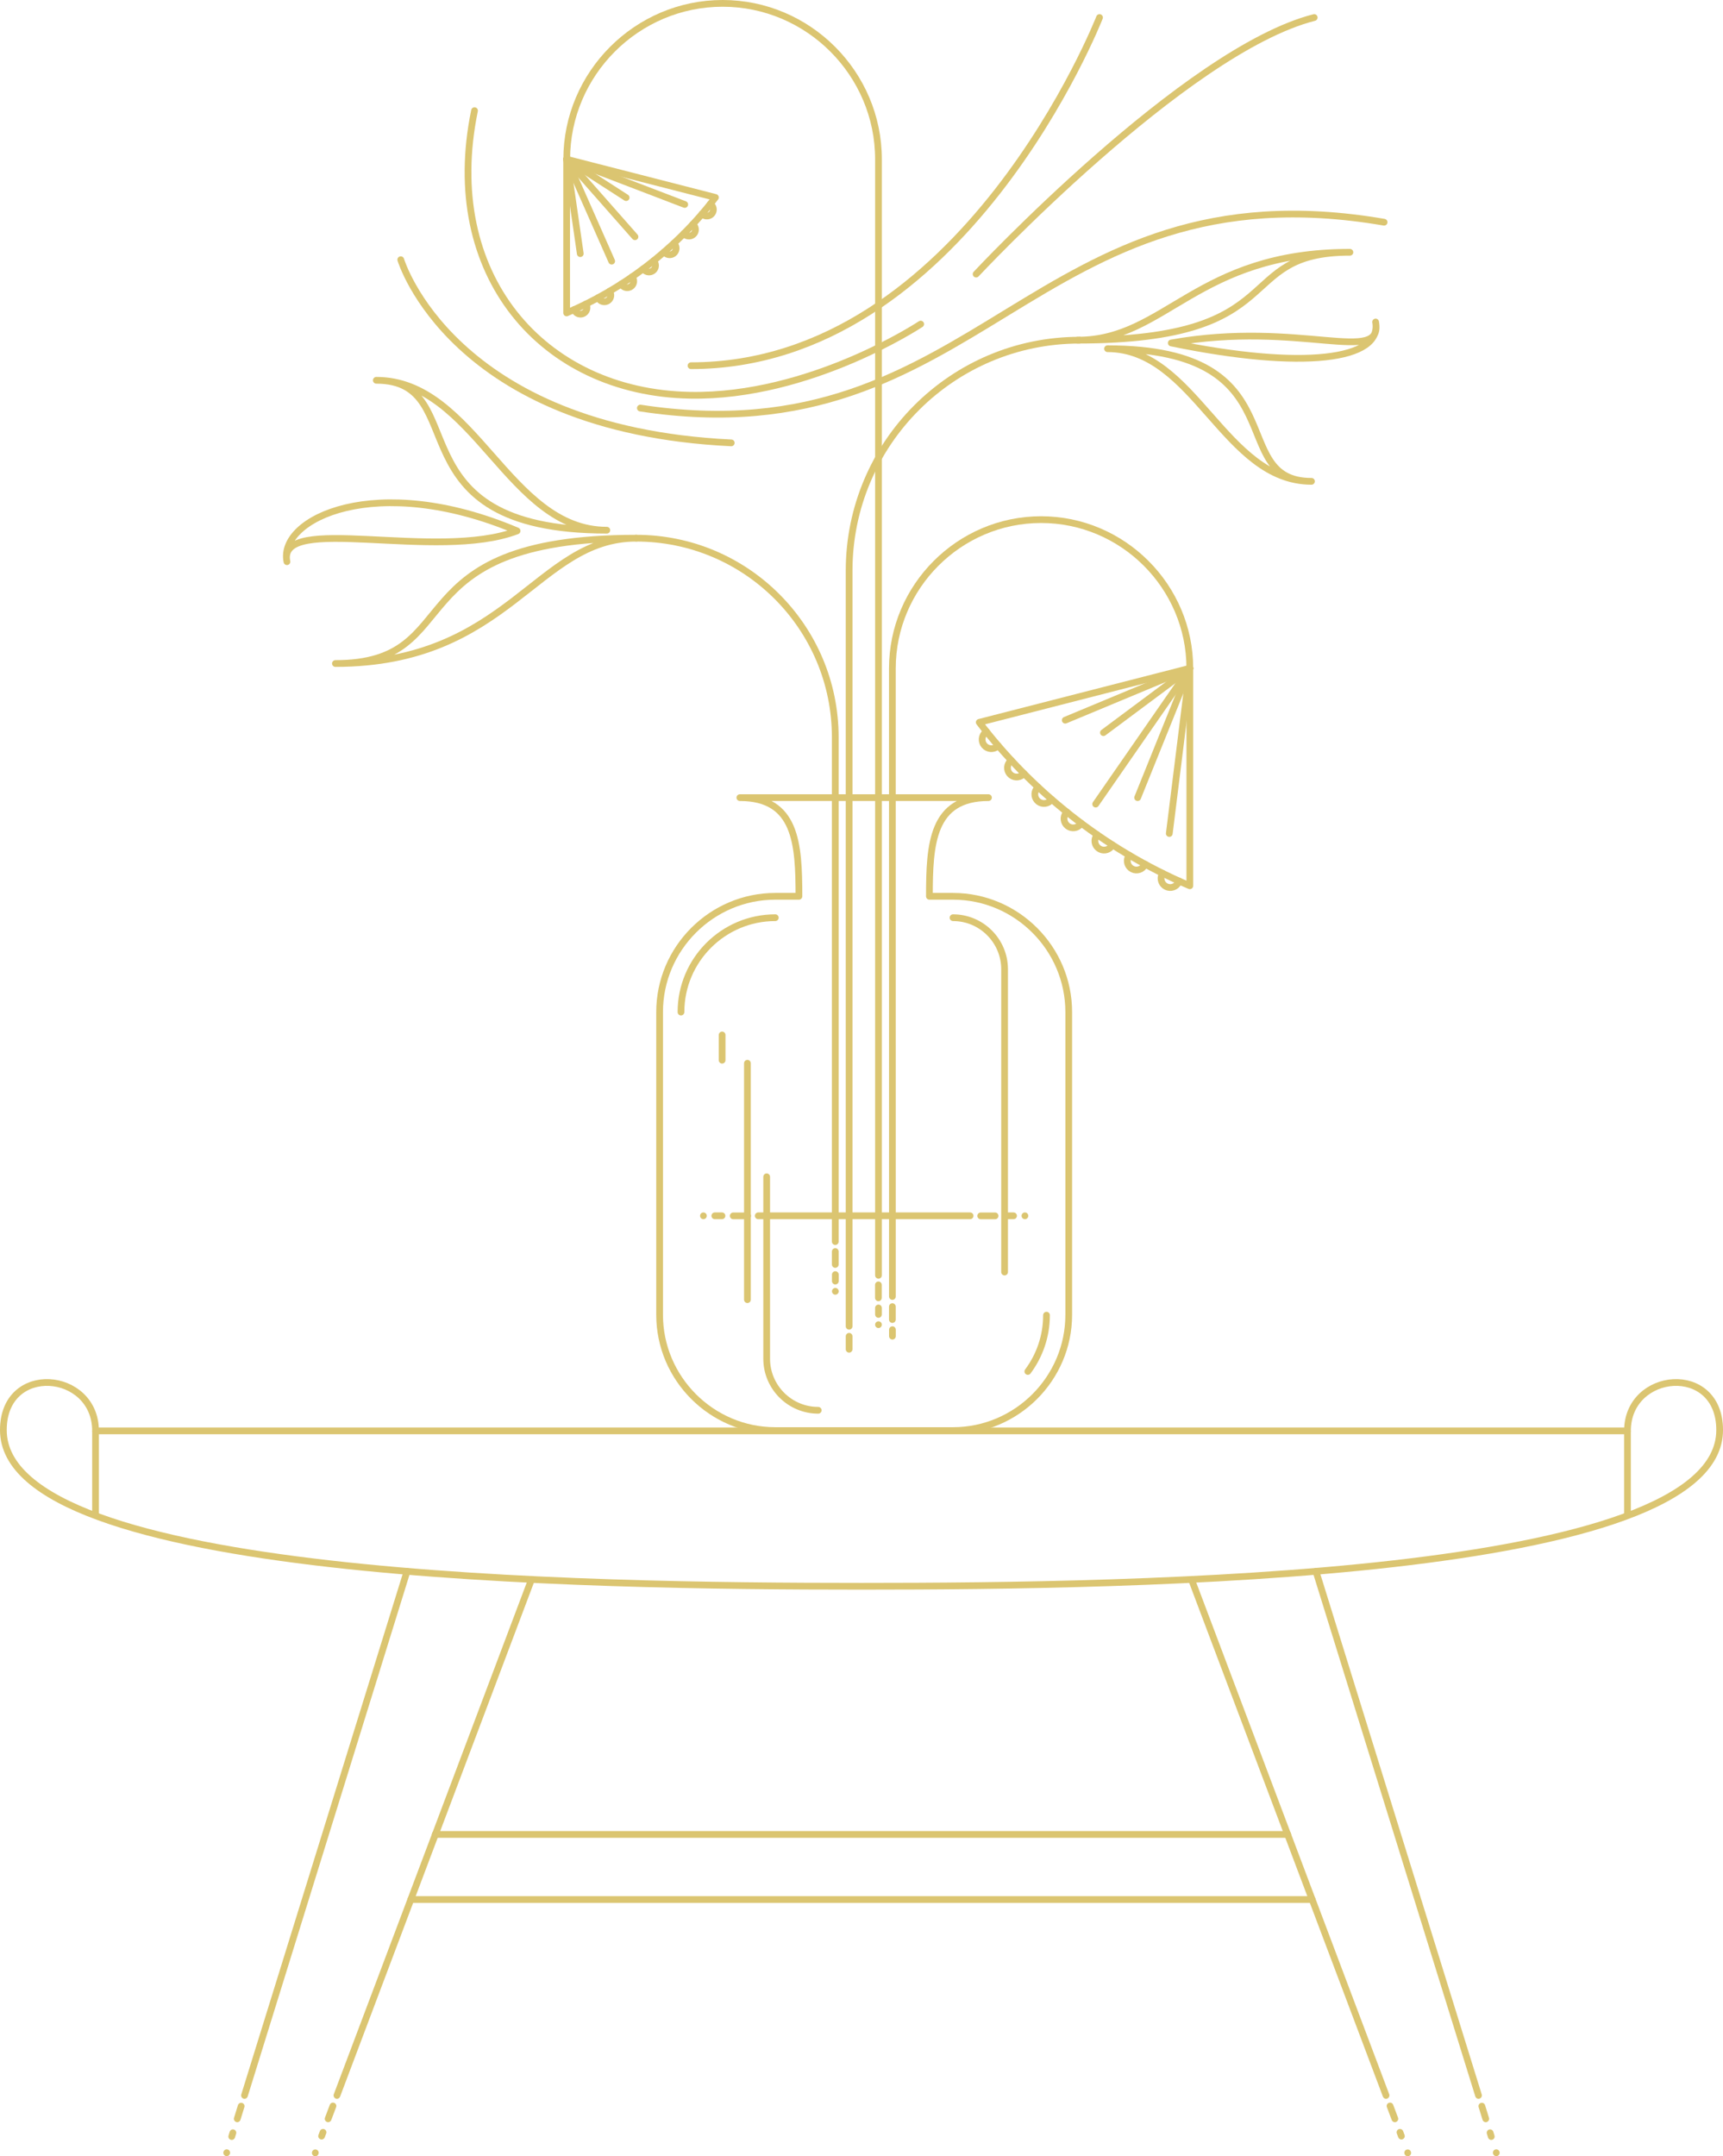 <?xml version="1.0" encoding="utf-8"?>
<!-- Generator: Adobe Illustrator 19.0.0, SVG Export Plug-In . SVG Version: 6.00 Build 0)  -->
<svg version="1.1" id="Layer_1" xmlns="http://www.w3.org/2000/svg" xmlns:xlink="http://www.w3.org/1999/xlink" x="0px" y="0px"
	 viewBox="0 0 255.864 320.073" style="enable-background:new 0 0 255.864 320.073;" xml:space="preserve">
<style type="text/css">
	.st0{fill:none;stroke:#DBC571;stroke-linecap:round;stroke-linejoin:round;stroke-miterlimit:10;}
	.st1{fill:#FFFFFF;stroke:#DBC571;stroke-miterlimit:10;}
	.st2{fill:#FFFFFF;stroke:#DBC571;stroke-linecap:round;stroke-linejoin:round;stroke-miterlimit:10;}
	.st3{fill:none;stroke:#DBC571;stroke-linecap:round;stroke-miterlimit:10;}
</style>
<g id="XMLID_504_">
	<g id="XMLID_3386_">
		<g id="XMLID_3401_">
			<path id="XMLID_3412_" class="st0" d="M127.458,212.397H14.187c0-8.917-13.687-10.174-13.687-0.12
				c0,22,86.772,23.185,127.176,23.185c0.085,0,0.171,0,0.257,0s0.171,0,0.257,0c40.404,0,127.176-1.184,127.176-23.185
				c0-10.054-13.687-8.797-13.687,0.12H128.406H127.458z"/>
			<line id="XMLID_3411_" class="st0" x1="64.65" y1="272.303" x2="64.65" y2="272.303"/>
			<line id="XMLID_3410_" class="st0" x1="191.214" y1="272.303" x2="191.214" y2="272.303"/>
			<line id="XMLID_3409_" class="st0" x1="64.65" y1="272.303" x2="191.214" y2="272.303"/>
			<line id="XMLID_3408_" class="st0" x1="194.858" y1="281.961" x2="61.007" y2="281.961"/>
			<line id="XMLID_3407_" class="st0" x1="36.307" y1="311.04" x2="60.444" y2="233.246"/>
			<line id="XMLID_3406_" class="st0" x1="219.557" y1="311.04" x2="195.42" y2="233.246"/>
			<line id="XMLID_3405_" class="st0" x1="64.65" y1="272.303" x2="78.93" y2="234.451"/>
			<line id="XMLID_3404_" class="st0" x1="191.214" y1="272.303" x2="176.935" y2="234.451"/>
			<line id="XMLID_3403_" class="st0" x1="64.65" y1="272.303" x2="50.037" y2="311.04"/>
			<line id="XMLID_3402_" class="st0" x1="191.214" y1="272.303" x2="205.827" y2="311.04"/>
		</g>
		<line id="XMLID_3400_" class="st0" x1="46.823" y1="319.558" x2="46.818" y2="319.573"/>
		<line id="XMLID_3399_" class="st0" x1="209.041" y1="319.558" x2="209.047" y2="319.573"/>
		<line id="XMLID_3398_" class="st0" x1="47.97" y1="316.519" x2="47.758" y2="317.08"/>
		<line id="XMLID_3397_" class="st0" x1="207.894" y1="316.519" x2="208.106" y2="317.08"/>
		<line id="XMLID_3396_" class="st0" x1="49.445" y1="312.61" x2="48.727" y2="314.513"/>
		<line id="XMLID_3395_" class="st0" x1="206.419" y1="312.61" x2="207.137" y2="314.513"/>
		<line id="XMLID_3394_" class="st0" x1="33.67" y1="319.542" x2="33.665" y2="319.557"/>
		<line id="XMLID_3393_" class="st0" x1="222.195" y1="319.542" x2="222.199" y2="319.557"/>
		<line id="XMLID_3392_" class="st0" x1="34.587" y1="316.585" x2="34.413" y2="317.146"/>
		<line id="XMLID_3391_" class="st0" x1="221.277" y1="316.585" x2="221.451" y2="317.146"/>
		<line id="XMLID_3390_" class="st0" x1="35.812" y1="312.636" x2="35.23" y2="314.514"/>
		<line id="XMLID_3389_" class="st0" x1="220.052" y1="312.636" x2="220.635" y2="314.514"/>
		<line id="XMLID_3388_" class="st1" x1="14.187" y1="212.397" x2="14.187" y2="224.988"/>
		<line id="XMLID_3387_" class="st1" x1="241.678" y1="212.397" x2="241.678" y2="225.001"/>
	</g>
	<g id="XMLID_3144_">
		<g id="XMLID_3369_">
			<path id="XMLID_3385_" class="st0" d="M132.521,192.449l-0.004-93.23c0-12.147,9.939-22.086,22.086-22.086h0
				c12.147,0,22.086,9.939,22.086,22.086"/>
			<g id="XMLID_3370_">
				<path id="XMLID_3384_" class="st0" d="M176.689,131.485c-13.116-5.563-23.741-14.402-31.272-24.262l31.272-8.023
					L176.689,131.485z"/>
				<g id="XMLID_3376_">
					<path id="XMLID_3383_" class="st0" d="M175.083,130.782c-0.047,0.153-0.122,0.301-0.227,0.436
						c-0.462,0.595-1.318,0.703-1.913,0.242c-0.568-0.441-0.692-1.242-0.301-1.831"/>
					<path id="XMLID_3382_" class="st0" d="M170.036,128.276c-0.047,0.12-0.111,0.236-0.195,0.343
						c-0.462,0.595-1.318,0.703-1.913,0.242s-0.703-1.318-0.242-1.913"/>
					<path id="XMLID_3381_" class="st0" d="M165.187,125.408c-0.042,0.088-0.094,0.173-0.156,0.253
						c-0.462,0.595-1.318,0.703-1.913,0.242c-0.595-0.462-0.703-1.318-0.242-1.913c0.021-0.027,0.043-0.053,0.065-0.078"/>
					<path id="XMLID_3380_" class="st0" d="M160.558,122.195c-0.032,0.057-0.069,0.113-0.111,0.166
						c-0.462,0.595-1.318,0.703-1.913,0.242c-0.595-0.462-0.703-1.318-0.242-1.913c0.042-0.054,0.087-0.103,0.134-0.149"/>
					<path id="XMLID_3379_" class="st0" d="M156.171,118.656c-0.019,0.029-0.039,0.057-0.061,0.085
						c-0.462,0.595-1.318,0.703-1.913,0.242c-0.595-0.462-0.703-1.318-0.242-1.913c0.063-0.081,0.133-0.153,0.209-0.216"/>
					<path id="XMLID_3378_" class="st0" d="M152.05,114.816c-0.462,0.595-1.318,0.703-1.913,0.242
						c-0.595-0.462-0.703-1.318-0.242-1.913c0.084-0.108,0.181-0.2,0.286-0.275"/>
					<path id="XMLID_3377_" class="st0" d="M146.498,108.604c-0.137,0.084-0.262,0.193-0.366,0.328
						c-0.462,0.595-0.354,1.452,0.242,1.913c0.569,0.441,1.376,0.362,1.849-0.165"/>
				</g>
				<line id="XMLID_3375_" class="st0" x1="176.689" y1="99.2" x2="158.188" y2="106.904"/>
				<line id="XMLID_3374_" class="st0" x1="176.689" y1="99.2" x2="163.858" y2="108.754"/>
				<line id="XMLID_3373_" class="st0" x1="176.689" y1="99.2" x2="162.708" y2="119.358"/>
				<line id="XMLID_3372_" class="st0" x1="176.689" y1="99.2" x2="173.639" y2="123.724"/>
				<line id="XMLID_3371_" class="st0" x1="176.689" y1="99.2" x2="168.938" y2="118.401"/>
			</g>
		</g>
		<g id="XMLID_3363_">
			<path id="XMLID_3368_" class="st0" d="M126.093,196.867V84.722c0-18.903,15.324-34.227,34.227-34.227h0"/>
			<g id="XMLID_3364_">
				<path id="XMLID_3367_" class="st0" d="M194.753,71.45c-12.933,0-1.698-19.687-30.283-19.687
					C177.427,51.763,181.82,71.45,194.753,71.45z"/>
				<path id="XMLID_3366_" class="st0" d="M200.46,37.446c-22.765,0-27.361,13.048-40.43,13.048
					C192.27,50.495,182.771,37.446,200.46,37.446z"/>
				<path id="XMLID_3365_" class="st0" d="M204.278,47.798c1.015,5.685-10.875,7.129-30.345,3.111
					C193.018,47.5,205.438,54.289,204.278,47.798z"/>
			</g>
		</g>
		<g id="XMLID_3357_">
			<path id="XMLID_3362_" class="st0" d="M94.475,79.888c16.327,0,29.562,13.235,29.562,29.562v74.852"/>
			<g id="XMLID_3358_">
				<path id="XMLID_3361_" class="st0" d="M55.884,56.451c14.618,0,1.919,22.251,34.228,22.251
					C75.466,78.702,70.502,56.451,55.884,56.451z"/>
				<path id="XMLID_3360_" class="st0" d="M49.809,98.493c25.731,0,29.894-18.605,44.665-18.605
					C58.033,79.888,69.803,98.493,49.809,98.493z"/>
				<path id="XMLID_3359_" class="st0" d="M42.612,83.377c-1.345-6.387,13.271-13.437,34.174-4.572
					C64.848,83.377,41.076,76.085,42.612,83.377z"/>
			</g>
		</g>
		<g id="XMLID_3342_">
			<path id="XMLID_3356_" class="st0" d="M106.239,29.308c-6.11,7.998-14.023,13.717-22.093,17.14l0-22.808L106.239,29.308z"/>
			<g id="XMLID_3348_">
				<path id="XMLID_3355_" class="st0" d="M105.476,30.284c0.097,0.059,0.185,0.137,0.258,0.231c0.326,0.42,0.25,1.026-0.171,1.352
					c-0.401,0.311-0.971,0.256-1.306-0.116"/>
				<path id="XMLID_3354_" class="st0" d="M102.875,33.297c0.074,0.053,0.142,0.118,0.201,0.193c0.326,0.42,0.25,1.026-0.171,1.352
					c-0.42,0.326-1.026,0.25-1.352-0.171"/>
				<path id="XMLID_3353_" class="st0" d="M100.061,36.112c0.053,0.044,0.102,0.094,0.146,0.151c0.326,0.42,0.25,1.026-0.171,1.352
					c-0.42,0.326-1.026,0.25-1.352-0.171c-0.015-0.019-0.029-0.039-0.042-0.058"/>
				<path id="XMLID_3352_" class="st0" d="M97.05,38.716c0.034,0.032,0.065,0.067,0.094,0.105c0.326,0.42,0.25,1.026-0.171,1.352
					c-0.42,0.326-1.026,0.25-1.352-0.171c-0.029-0.038-0.056-0.077-0.079-0.118"/>
				<path id="XMLID_3351_" class="st0" d="M93.858,41.096c0.016,0.018,0.032,0.037,0.047,0.056c0.326,0.42,0.25,1.026-0.171,1.352
					c-0.42,0.326-1.026,0.25-1.352-0.171c-0.044-0.057-0.081-0.118-0.111-0.181"/>
				<path id="XMLID_3350_" class="st0" d="M90.506,43.242c0.326,0.42,0.25,1.026-0.171,1.352c-0.42,0.326-1.026,0.25-1.352-0.171
					c-0.059-0.076-0.105-0.159-0.138-0.244"/>
				<path id="XMLID_3349_" class="st0" d="M85.281,45.951c0.033,0.109,0.086,0.213,0.16,0.308c0.326,0.42,0.931,0.497,1.352,0.171
					c0.402-0.312,0.489-0.878,0.212-1.295"/>
			</g>
			<line id="XMLID_3347_" class="st0" x1="84.146" y1="23.64" x2="86.17" y2="37.653"/>
			<line id="XMLID_3346_" class="st0" x1="84.146" y1="23.64" x2="90.834" y2="38.766"/>
			<line id="XMLID_3345_" class="st0" x1="84.146" y1="23.64" x2="94.293" y2="35.146"/>
			<line id="XMLID_3344_" class="st0" x1="84.146" y1="23.64" x2="101.68" y2="30.352"/>
			<line id="XMLID_3343_" class="st0" x1="84.146" y1="23.64" x2="92.98" y2="29.335"/>
		</g>
		<path id="XMLID_3341_" class="st0" d="M84.158,23.648c0-12.731,10.416-23.148,23.148-23.148h0
			c12.731,0,23.148,10.416,23.148,23.148v165.658"/>
		<line id="XMLID_3340_" class="st2" x1="112.596" y1="180.474" x2="144.061" y2="180.474"/>
		<g id="XMLID_3168_">
			<path id="XMLID_3173_" class="st0" d="M59.513,38.549c0,0,7.534,25.21,49.075,27.191"/>
			<path id="XMLID_3172_" class="st0" d="M102.613,54.283c40.424,0,60.664-51.681,60.664-51.681"/>
			<path id="XMLID_3171_" class="st0" d="M95.092,60.575c50.67,7.728,58.01-36.583,110.445-27.589"/>
			<path id="XMLID_3170_" class="st0" d="M70.466,16.426c-5.006,24.261,10.006,41.833,31.98,42.246
				c17.849,0.335,34.277-10.565,34.277-10.565"/>
			<path id="XMLID_3169_" class="st0" d="M144.953,40.687c0,0,31.051-33.223,50.206-38.085"/>
		</g>
		<line id="XMLID_3167_" class="st2" x1="111.022" y1="180.483" x2="108.887" y2="180.483"/>
		<line id="XMLID_3166_" class="st2" x1="145.635" y1="180.483" x2="147.769" y2="180.483"/>
		<line id="XMLID_3165_" class="st2" x1="107.214" y1="180.474" x2="106.147" y2="180.474"/>
		<line id="XMLID_3164_" class="st2" x1="149.442" y1="180.474" x2="150.509" y2="180.474"/>
		<line id="XMLID_3163_" class="st2" x1="104.457" y1="180.474" x2="104.457" y2="180.474"/>
		<line id="XMLID_3162_" class="st2" x1="152.2" y1="180.474" x2="152.2" y2="180.474"/>
		<line id="XMLID_3161_" class="st2" x1="132.517" y1="193.954" x2="132.517" y2="195.874"/>
		<line id="XMLID_3160_" class="st2" x1="132.525" y1="197.379" x2="132.525" y2="198.339"/>
		<line id="XMLID_3159_" class="st2" x1="130.444" y1="190.727" x2="130.444" y2="192.647"/>
		<line id="XMLID_3158_" class="st2" x1="130.453" y1="194.152" x2="130.453" y2="195.112"/>
		<line id="XMLID_3157_" class="st2" x1="130.453" y1="196.633" x2="130.453" y2="196.633"/>
		<line id="XMLID_3156_" class="st2" x1="124.037" y1="185.777" x2="124.037" y2="187.696"/>
		<line id="XMLID_3155_" class="st2" x1="124.046" y1="189.202" x2="124.046" y2="190.162"/>
		<line id="XMLID_3154_" class="st2" x1="124.046" y1="191.682" x2="124.046" y2="191.682"/>
		<line id="XMLID_3153_" class="st2" x1="126.093" y1="198.359" x2="126.093" y2="200.279"/>
		<g id="XMLID_3146_">
			<path id="XMLID_3152_" class="st0" d="M141.525,212.354c9.45,0,17.181-7.732,17.181-17.181v-44.945
				c0-9.45-7.732-17.181-17.181-17.181h-3.509c0-7.808,0.396-14.646,8.771-14.646H109.87c8.374,0,8.771,6.838,8.771,14.646h-3.509
				c-9.45,0-17.181,7.732-17.181,17.181v44.945c0,9.45,7.732,17.181,17.181,17.181H141.525z"/>
			<path id="XMLID_3151_" class="st0" d="M149.18,188.822v-44.944c0-4.221-3.434-7.655-7.655-7.655"/>
			<path id="XMLID_3150_" class="st3" d="M101.125,150.229c0-7.722,6.283-14.006,14.005-14.006"/>
			<path id="XMLID_3149_" class="st3" d="M155.405,195.224c0,3.129-1.032,6.022-2.773,8.357"/>
			<path id="XMLID_3148_" class="st0" d="M113.85,174.683v27.003c0,4.221,3.434,7.655,7.655,7.655"/>
			<line id="XMLID_3147_" class="st0" x1="110.992" y1="157.828" x2="110.992" y2="192.92"/>
		</g>
		<line id="XMLID_3145_" class="st3" x1="107.233" y1="153.63" x2="107.233" y2="157.375"/>
	</g>
</g>
</svg>
